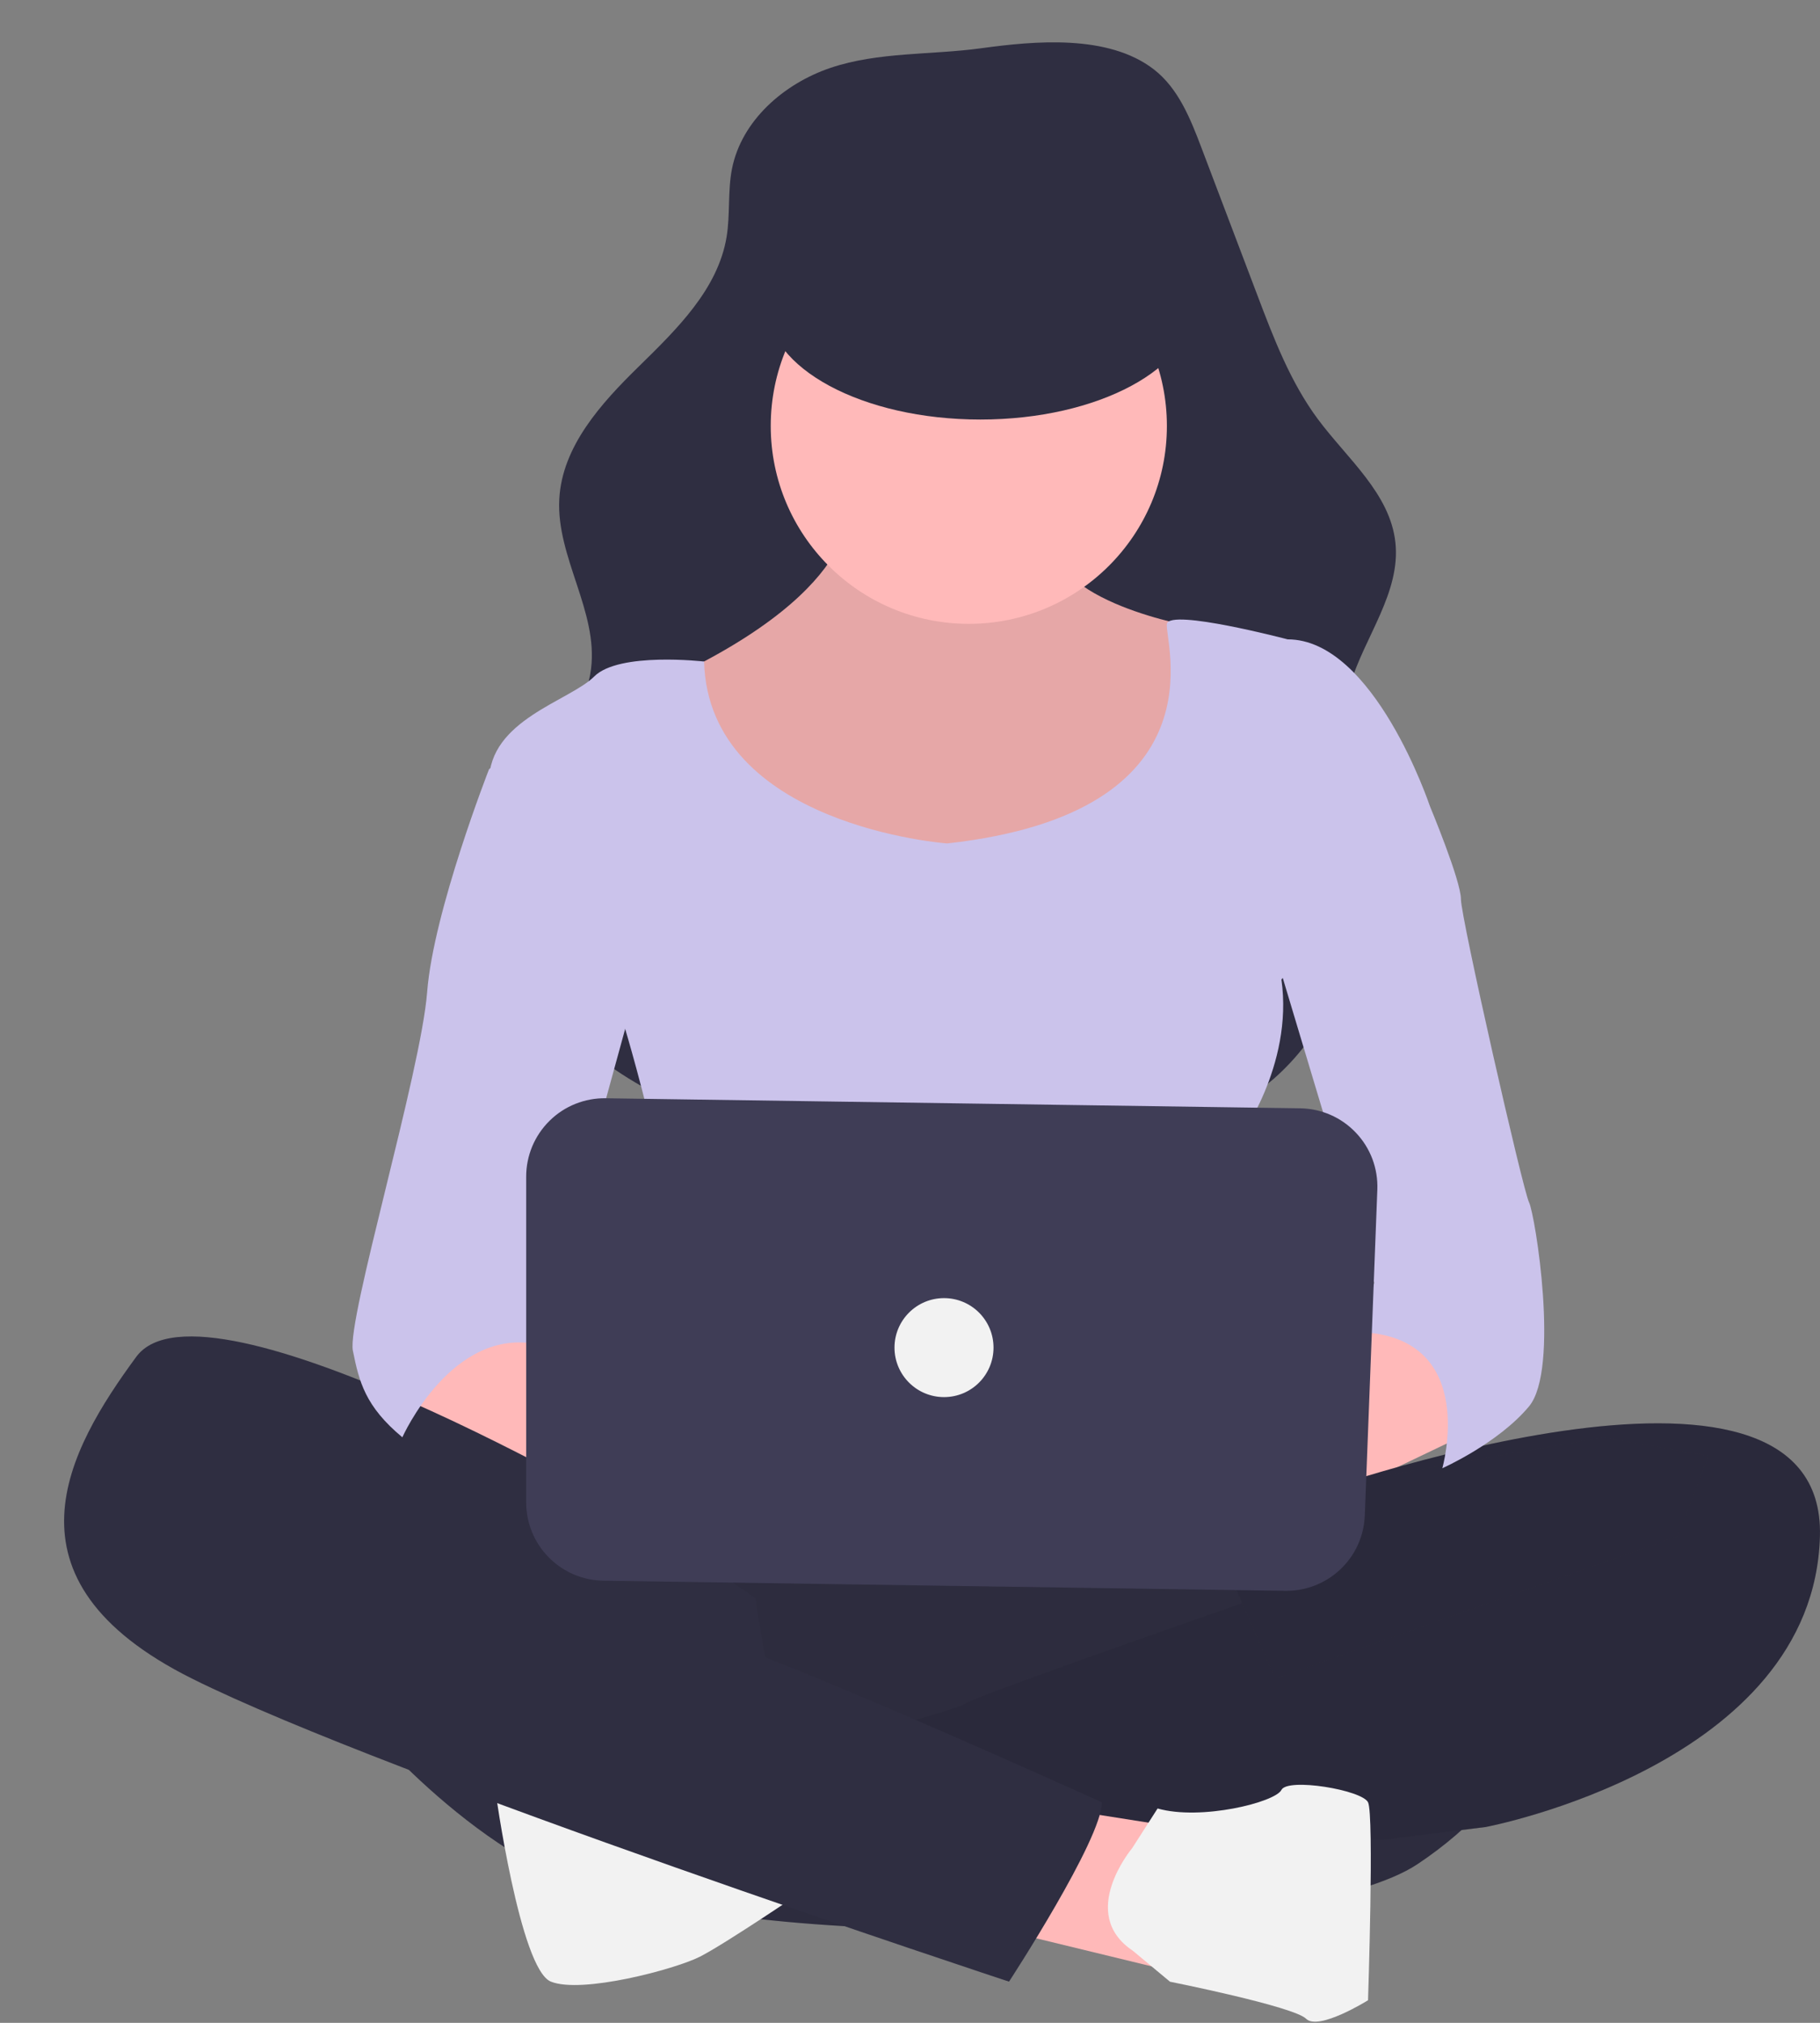 <svg width="27" height="30" viewBox="0 0 27 30" fill="none" xmlns="http://www.w3.org/2000/svg">
<rect x="0" y="0" width="27" height="30" fill="#808080" stroke="none"/>
<path d="M12.322 1.006C11.629 1.24 11.001 1.787 10.859 2.504C10.794 2.836 10.834 3.181 10.779 3.515C10.65 4.29 10.041 4.882 9.48 5.432C8.918 5.981 8.338 6.62 8.297 7.404C8.252 8.263 8.876 9.068 8.768 9.921C8.643 10.913 7.595 11.555 7.336 12.52C7.163 13.165 7.375 13.859 7.723 14.428C8.388 15.512 9.524 16.248 10.734 16.643C11.944 17.038 13.232 17.12 14.505 17.134C16.055 17.15 17.737 17.017 18.901 15.995C19.567 15.407 19.984 14.588 20.071 13.705C20.181 12.521 19.687 11.299 20.028 10.16C20.243 9.443 20.781 8.789 20.701 8.045C20.622 7.318 19.986 6.802 19.55 6.215C19.143 5.666 18.896 5.018 18.654 4.38L17.825 2.195C17.662 1.765 17.483 1.313 17.12 1.031C16.441 0.504 15.348 0.607 14.553 0.716C13.816 0.817 13.031 0.767 12.322 1.006Z" fill="#2F2E41"/>
<path d="M12.581 7.372C12.581 7.372 12.949 8.564 10.194 9.94C7.439 11.316 10.469 12.784 10.469 12.784L13.683 13.518C13.683 13.518 16.989 13.059 17.357 12.509C17.724 11.959 18.367 10.124 18.183 9.849C18.046 9.653 17.892 9.469 17.724 9.298C17.724 9.298 15.52 8.931 15.612 7.922C15.704 6.913 12.581 7.372 12.581 7.372Z" fill="#FFB9B9"/>
<path opacity="0.1" d="M12.581 7.372C12.581 7.372 12.949 8.564 10.194 9.94C7.439 11.316 10.469 12.784 10.469 12.784L13.683 13.518C13.683 13.518 16.989 13.059 17.357 12.509C17.724 11.959 18.367 10.124 18.183 9.849C18.046 9.653 17.892 9.469 17.724 9.298C17.724 9.298 15.52 8.931 15.612 7.922C15.704 6.913 12.581 7.372 12.581 7.372Z" fill="black"/>
<path d="M14.372 9.252C15.995 9.252 17.311 7.938 17.311 6.317C17.311 4.695 15.995 3.381 14.372 3.381C12.749 3.381 11.434 4.695 11.434 6.317C11.434 7.938 12.749 9.252 14.372 9.252Z" fill="#FFB9B9"/>
<path d="M14.051 12.509C14.051 12.509 10.512 12.251 10.445 9.811C10.445 9.811 9.184 9.665 8.816 10.032C8.449 10.399 7.255 10.674 7.255 11.592C7.255 12.509 9.275 15.261 9.275 15.261C9.275 15.261 10.377 18.931 9.918 19.573C9.459 20.215 9.367 21.867 9.367 21.867C9.367 21.867 13.959 21.5 14.694 21.867C15.428 22.234 18.367 22.234 18.551 21.867C18.734 21.5 18.367 16.913 18.367 16.913C18.367 16.913 19.193 15.812 19.01 14.527L21.214 11.959C21.214 11.959 20.387 9.482 19.102 9.482C19.102 9.482 17.357 9.023 17.311 9.252C17.265 9.482 18.183 12.05 14.051 12.509Z" fill="#CBC3EB"/>
<path d="M5.786 20.582C5.786 20.582 6.612 21.867 8.724 22.142C10.837 22.417 11.204 21.683 11.02 21.5C10.837 21.316 8.633 20.491 8.633 20.491L7.347 19.481L5.786 20.582Z" fill="#FFB9B9"/>
<path d="M20.846 19.481L18.459 20.857C18.459 20.857 15.336 20.674 16.53 21.591C17.724 22.509 19.928 22.142 19.928 22.142L22.04 21.133L20.846 19.481Z" fill="#FFB9B9"/>
<path d="M8.908 21.867C8.908 21.867 6.704 27.279 9.367 28.105C12.03 28.931 19.377 28.747 21.03 27.646C22.683 26.545 23.142 25.078 22.867 24.619C22.591 24.16 20.755 22.876 19.469 22.784C18.183 22.692 8.908 21.867 8.908 21.867Z" fill="#2F2E41"/>
<path opacity="0.05" d="M8.908 21.867C8.908 21.867 6.704 27.279 9.367 28.105C12.03 28.931 19.377 28.747 21.03 27.646C22.683 26.545 23.142 25.078 22.867 24.619C22.591 24.16 20.755 22.876 19.469 22.784C18.183 22.692 8.908 21.867 8.908 21.867Z" fill="black"/>
<path d="M19.312 22.203C19.312 22.203 27.091 19.39 26.999 22.784C26.907 26.178 22.04 27.096 22.04 27.096L20.571 27.279L12.49 27.555C12.49 27.555 12.765 26.087 12.122 25.903C12.122 25.903 14.234 25.353 14.326 25.261C14.418 25.169 19.653 23.334 20.02 23.243C20.387 23.151 21.489 22.417 22.316 22.509C22.316 22.509 23.234 21.775 24.244 21.958L21.397 22.142L19.312 22.203Z" fill="#2F2E41"/>
<path opacity="0.1" d="M19.312 22.203C19.312 22.203 27.091 19.39 26.999 22.784C26.907 26.178 22.04 27.096 22.04 27.096L20.571 27.279L12.49 27.555C12.49 27.555 12.765 26.087 12.122 25.903C12.122 25.903 14.234 25.353 14.326 25.261C14.418 25.169 19.653 23.334 20.02 23.243C20.387 23.151 21.489 22.417 22.316 22.509C22.316 22.509 23.234 21.775 24.244 21.958L21.397 22.142L19.312 22.203Z" fill="black"/>
<path d="M17.937 22.659L18.918 24.894L24.887 22.784L25.346 21.591L23.785 21.316L20.646 21.867L19.285 22.234L17.937 22.659Z" fill="#2F2E41"/>
<path opacity="0.1" d="M17.937 22.659L18.918 24.894L24.887 22.784L25.346 21.591L23.785 21.316L20.646 21.867L19.285 22.234L17.937 22.659Z" fill="black"/>
<path d="M5.235 25.353C5.235 25.353 6.98 27.555 9 28.105C11.02 28.656 12.122 27.922 12.122 27.922L11.479 25.353L11.204 23.701L10.01 22.876L7.622 21.775L4.776 20.858C4.776 20.858 3.582 20.674 3.582 20.858C3.582 21.041 4.684 23.793 4.684 23.793L5.235 25.353Z" fill="#2F2E41"/>
<path d="M7.347 26.545C7.347 26.545 7.714 29.206 8.173 29.389C8.633 29.573 10.01 29.206 10.377 29.022C10.745 28.839 11.993 27.992 11.993 27.992C11.993 27.992 7.622 26.362 7.347 26.545Z" fill="#F2F2F2"/>
<path d="M15.704 26.821L17.449 27.096L17.265 29.206L14.831 28.615L15.704 26.821Z" fill="#FFB9B9"/>
<path d="M16.797 27.408C16.797 27.408 15.979 28.38 16.806 28.931L17.357 29.39C17.357 29.39 19.193 29.756 19.377 29.94C19.561 30.123 20.295 29.665 20.295 29.665C20.295 29.665 20.387 26.912 20.295 26.729C20.204 26.546 19.102 26.362 19.01 26.546C18.918 26.729 17.816 27.004 17.173 26.821L16.797 27.408Z" fill="#F2F2F2"/>
<path d="M9.459 22.509C9.459 22.509 3.031 18.747 2.021 20.123C1.01 21.5 -0.092 23.426 2.847 24.894C5.786 26.362 14.969 29.389 14.969 29.389C14.969 29.389 16.347 27.279 16.347 26.729C16.347 26.729 11.479 24.527 10.653 24.344C9.826 24.16 6.52 22.05 6.061 21.867C5.602 21.683 4.959 21.133 4.959 21.133L9.459 22.509Z" fill="#2F2E41"/>
<path d="M7.622 11.133L7.255 11.408C7.255 11.408 6.429 13.518 6.337 14.711C6.245 15.903 5.143 19.573 5.235 20.032C5.327 20.491 5.418 20.858 5.969 21.316C5.969 21.316 6.704 19.665 7.99 19.94L9.551 14.252L7.622 11.133Z" fill="#CBC3EB"/>
<path d="M20.479 11.133L21.214 11.959C21.214 11.959 21.673 13.059 21.673 13.335C21.673 13.61 22.591 17.647 22.683 17.83C22.775 18.014 23.142 20.307 22.683 20.858C22.224 21.408 21.397 21.775 21.397 21.775C21.397 21.775 21.948 19.848 20.204 19.757L20.387 19.023L18.734 13.518L20.479 11.133Z" fill="#CBC3EB"/>
<path d="M7.806 17.449V22.282C7.806 22.587 7.926 22.88 8.141 23.097C8.355 23.314 8.646 23.439 8.952 23.443L19.068 23.593C19.372 23.597 19.665 23.483 19.885 23.274C20.106 23.066 20.235 22.779 20.247 22.476L20.433 17.643C20.439 17.488 20.414 17.334 20.36 17.189C20.305 17.044 20.222 16.911 20.115 16.799C20.008 16.686 19.88 16.596 19.738 16.534C19.596 16.472 19.443 16.439 19.288 16.437L8.986 16.288C8.832 16.285 8.679 16.314 8.536 16.371C8.393 16.428 8.262 16.514 8.153 16.622C8.043 16.73 7.956 16.859 7.896 17.001C7.837 17.143 7.806 17.295 7.806 17.449Z" fill="#3F3D56"/>
<path d="M14.544 6.222C16.291 6.222 17.708 5.46 17.708 4.521C17.708 3.581 16.291 2.819 14.544 2.819C12.797 2.819 11.381 3.581 11.381 4.521C11.381 5.46 12.797 6.222 14.544 6.222Z" fill="#2F2E41"/>
<path d="M14.005 20.72C14.411 20.72 14.739 20.391 14.739 19.986C14.739 19.581 14.411 19.252 14.005 19.252C13.599 19.252 13.27 19.581 13.27 19.986C13.27 20.391 13.599 20.72 14.005 20.72Z" fill="#F2F2F2"/>
</svg>
